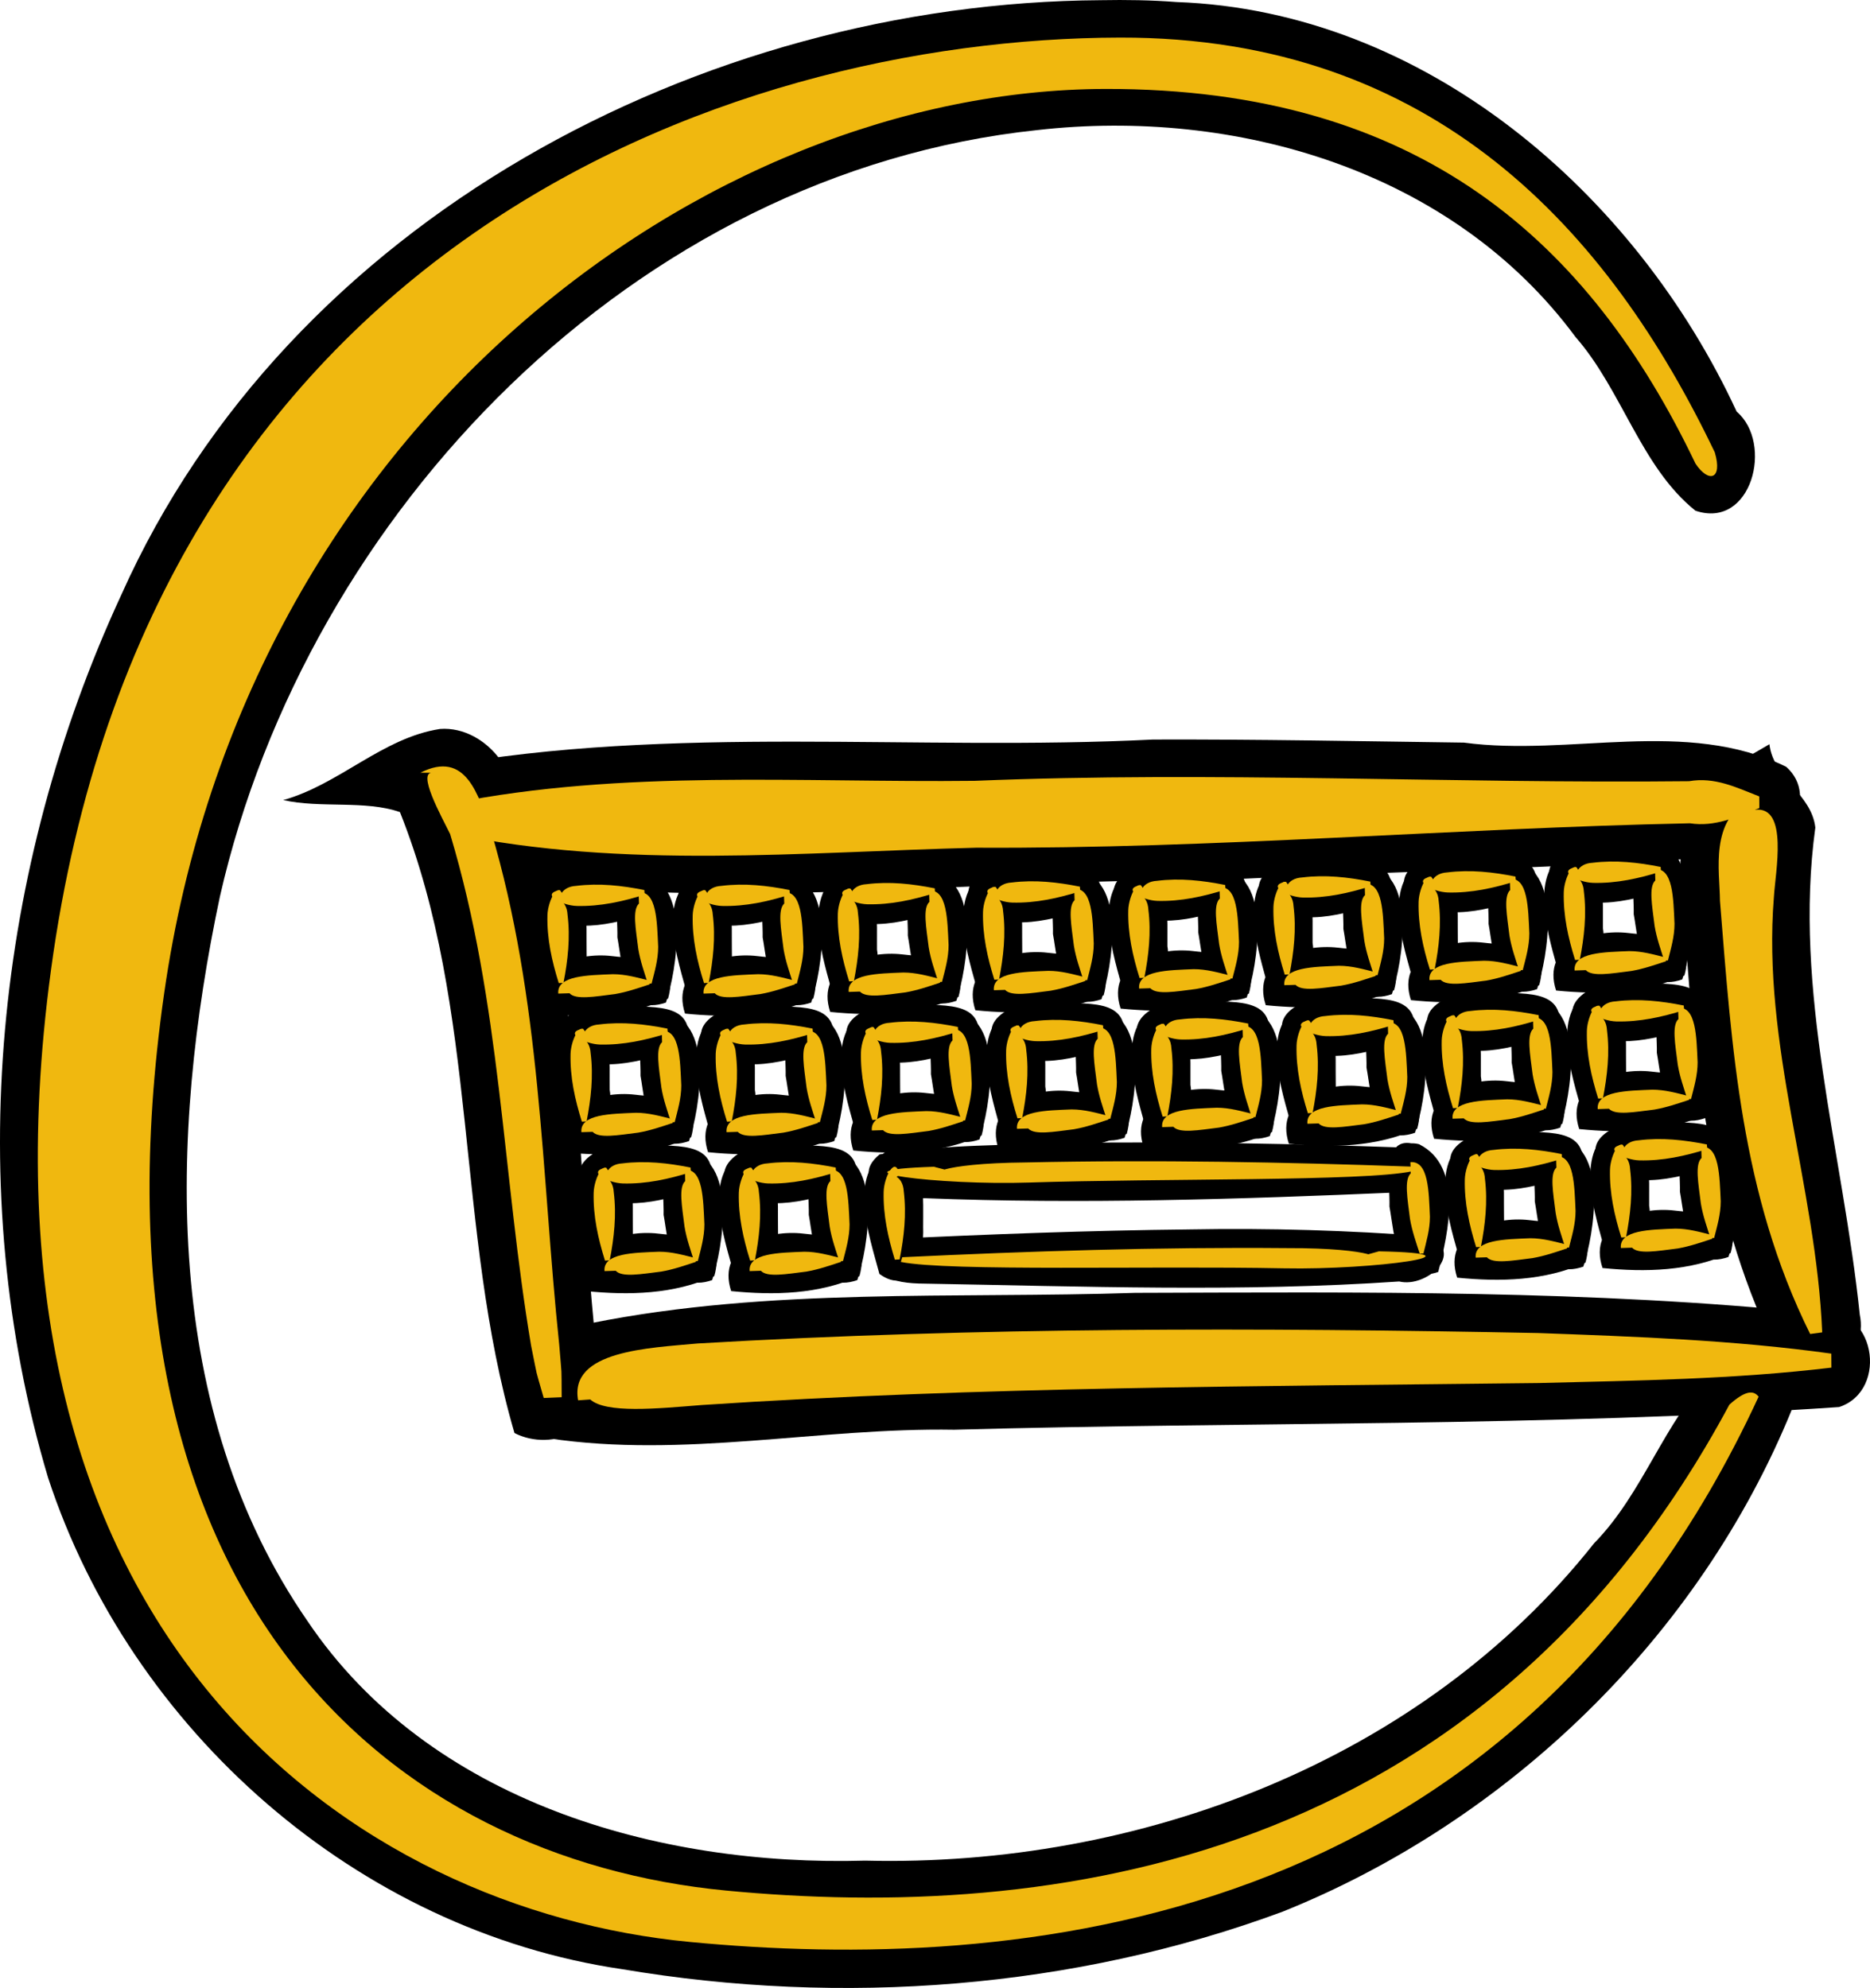 <?xml version="1.0" encoding="UTF-8" standalone="no"?>
<!-- Created with Inkscape (http://www.inkscape.org/) -->

<svg
   xmlns:dc="http://purl.org/dc/elements/1.1/"
   xmlns:cc="http://creativecommons.org/ns#"
   xmlns:rdf="http://www.w3.org/1999/02/22-rdf-syntax-ns#"
   xmlns:svg="http://www.w3.org/2000/svg"
   xmlns="http://www.w3.org/2000/svg"
   xmlns:sodipodi="http://sodipodi.sourceforge.net/DTD/sodipodi-0.dtd"
   xmlns:inkscape="http://www.inkscape.org/namespaces/inkscape"
   id="svg5564"
   sodipodi:docname="logo.svg"
   viewBox="0 0 199.027 211.603"
   sodipodi:version="0.32"
   version="1.0"
   inkscape:output_extension="org.inkscape.output.svg.inkscape"
   inkscape:version="0.92.5 (2060ec1f9f, 2020-04-08)"
   width="199.027"
   height="211.603"
   inkscape:export-filename="/home/marcus/proto/go/src/github.com/CmdrVasquess/gamcro/doc/logo.png"
   inkscape:export-xdpi="58.071053"
   inkscape:export-ydpi="58.071053">
  <defs
     id="defs116" />
  <sodipodi:namedview
     id="base"
     bordercolor="#666666"
     inkscape:pageshadow="2"
     inkscape:window-y="0"
     pagecolor="#ffffff"
     inkscape:window-height="1163"
     inkscape:zoom="1.979899"
     inkscape:window-x="1920"
     borderopacity="1.0"
     inkscape:current-layer="layer2"
     inkscape:cx="87.832185"
     inkscape:cy="76.906022"
     inkscape:window-width="1920"
     inkscape:pageopacity="0.0"
     inkscape:document-units="px"
     showgrid="false"
     inkscape:snap-global="false"
     fit-margin-top="0"
     fit-margin-left="0"
     fit-margin-right="0"
     fit-margin-bottom="0"
     inkscape:window-maximized="1"
     showguides="false" />
  <g
     inkscape:groupmode="layer"
     id="layer2"
     inkscape:label="Outeline"
     transform="translate(15.664,-24.935)">
    <g
       id="g1174">
      <path
         inkscape:connector-curvature="0"
         id="path3605-7"
         d="m 31.164,102.527 c -6.134,0.945 -10.736,5.918 -16.688,7.57 3.956,0.896 8.756,-0.013 12.428,1.281 8.422,21.117 5.871,44.438 12.189,66.094 4.094,2.086 9.765,-0.495 9.123,-5.506 -2.839,-22.063 -1.199,-45.547 -10.66,-66.189 -1.456,-2.013 -3.853,-3.446 -6.393,-3.25 z"
         style="fill:#000000;fill-opacity:1" />
      <path
         inkscape:connector-curvature="0"
         id="path3607-5"
         d="m 107.082,103.652 c -25.276,1.274 -51.2,-1.634 -76.191,2.885 -4.817,2.651 -3.337,12.033 2.754,11.438 26.417,4.335 53.194,0.438 79.733,0.663 18.8,-0.991 37.728,-1.202 56.445,-2.722 4.484,-0.211 8.285,-6.08 4.625,-9.361 -10.729,-5.236 -22.938,-1.052 -34.302,-2.575 -11.021,-0.146 -22.041,-0.364 -33.063,-0.328 z"
         style="fill:#000000;fill-opacity:1" />
      <path
         inkscape:connector-curvature="0"
         id="path5528-5"
         d="m 48.5,147.307 c -5.154,2.119 -2.546,9.382 -1.44,13.415 3.41,2.37 4.746,-1.864 4.632,-5.032 -0.075,-2.575 0.522,-8.112 -3.191,-8.383 z"
         style="fill:#000000;fill-opacity:1;stroke-width:1.229" />
      <path
         inkscape:connector-curvature="0"
         id="path5530-6"
         d="m 57.301,147.52 c -3.123,-0.553 -2.276,4.273 -2.336,6.727 0.579,3.165 0.684,8.504 5.166,6.943 1.107,-3.288 2.84,-13.173 -2.83,-13.67 z"
         style="fill:#000000;fill-opacity:1;stroke-width:1.229" />
      <path
         inkscape:connector-curvature="0"
         id="path5532-2"
         d="m 52.289,146.709 c -3.082,-0.69 -9.085,2.307 -4.852,5.377 3.932,2.04 8.564,0.215 12.508,-0.861 1.102,-5.26 -4.191,-4.08 -7.656,-4.516 z"
         style="fill:#000000;fill-opacity:1;stroke-width:1.229" />
      <path
         inkscape:connector-curvature="0"
         id="path5534-9"
         d="m 54.369,156.24 c -3.714,-0.435 -9.258,1.233 -7.666,6.121 4.567,0.46 9.322,0.359 13.656,-1.596 1.256,-4.478 -2.858,-4.14 -5.99,-4.525 z"
         style="fill:#000000;fill-opacity:1;stroke-width:1.229" />
      <path
         inkscape:connector-curvature="0"
         id="path5538-2"
         d="m 63.957,147.307 c -5.164,2.106 -2.553,9.379 -1.451,13.411 3.402,2.378 4.755,-1.858 4.634,-5.026 -0.068,-2.556 0.513,-8.125 -3.184,-8.385 z"
         style="fill:#000000;fill-opacity:1;stroke-width:1.229" />
      <path
         inkscape:connector-curvature="0"
         id="path5540-7"
         d="m 72.75,147.52 c -3.124,-0.557 -2.276,4.272 -2.334,6.723 0.575,3.165 0.685,8.506 5.164,6.947 1.11,-3.288 2.84,-13.174 -2.83,-13.67 z"
         style="fill:#000000;fill-opacity:1;stroke-width:1.229" />
      <path
         inkscape:connector-curvature="0"
         id="path5542-0"
         d="m 67.738,146.709 c -3.136,-0.762 -9.137,2.44 -4.771,5.428 3.932,1.947 8.5,0.167 12.422,-0.912 1.12,-5.264 -4.185,-4.078 -7.65,-4.516 z"
         style="fill:#000000;fill-opacity:1;stroke-width:1.229" />
      <path
         inkscape:connector-curvature="0"
         id="path5544-9"
         d="m 69.82,156.24 c -3.714,-0.435 -9.26,1.233 -7.666,6.121 4.565,0.46 9.321,0.359 13.654,-1.596 1.256,-4.477 -2.857,-4.139 -5.988,-4.525 z"
         style="fill:#000000;fill-opacity:1;stroke-width:1.229" />
      <path
         inkscape:connector-curvature="0"
         id="path5548-3"
         d="m 79.398,147.141 c -5.151,2.117 -2.525,9.361 -1.463,13.399 3.367,2.399 4.791,-1.834 4.654,-5.01 -0.027,-2.556 0.464,-8.14 -3.191,-8.389 z"
         style="fill:#000000;fill-opacity:1" />
      <path
         inkscape:connector-curvature="0"
         id="path5552-6"
         d="m 98.686,146.58 c -6.953,0.249 -13.948,0.168 -20.738,1.232 -3.569,2.954 2.048,5.141 4.72,4.658 16.758,0.661 33.594,0.11 50.348,-0.607 4.816,1.164 5.099,-5.191 0.516,-4.787 -11.609,-0.411 -23.229,-0.626 -34.846,-0.496 z"
         style="fill:#000000;fill-opacity:1" />
      <path
         inkscape:connector-curvature="0"
         id="path5580-0"
         d="m 134.555,146.633 c -3.128,-0.56 -2.265,4.274 -2.336,6.727 0.572,3.177 0.702,8.503 5.191,6.961 1.067,-4.156 2.716,-11.229 -2.049,-13.598 -0.263,-0.067 -0.535,-0.099 -0.807,-0.09 z"
         style="fill:#000000;fill-opacity:1" />
      <path
         inkscape:connector-curvature="0"
         id="path5588-2"
         d="m 141.221,145.873 c -5.155,2.116 -2.545,9.378 -1.445,13.411 3.401,2.379 4.758,-1.859 4.634,-5.028 -0.072,-2.573 0.522,-8.113 -3.189,-8.383 z"
         style="fill:#000000;fill-opacity:1;stroke-width:1.229" />
      <path
         inkscape:connector-curvature="0"
         id="path5590-6"
         d="m 150.02,146.086 c -3.124,-0.554 -2.275,4.274 -2.334,6.727 0.579,3.164 0.684,8.503 5.164,6.943 1.11,-3.285 2.84,-13.177 -2.83,-13.67 z"
         style="fill:#000000;fill-opacity:1;stroke-width:1.229" />
      <path
         inkscape:connector-curvature="0"
         id="path5592-1"
         d="m 145.008,145.275 c -2.89,-0.49 -8.814,1.837 -5.168,5.176 3.931,2.374 8.796,0.428 12.826,-0.66 1.102,-5.261 -4.193,-4.08 -7.658,-4.516 z"
         style="fill:#000000;fill-opacity:1;stroke-width:1.229" />
      <path
         inkscape:connector-curvature="0"
         id="path5594-8"
         d="m 147.09,154.807 c -3.716,-0.436 -9.259,1.234 -7.666,6.123 4.565,0.457 9.319,0.354 13.654,-1.596 1.257,-4.483 -2.854,-4.141 -5.988,-4.527 z"
         style="fill:#000000;fill-opacity:1;stroke-width:1.229" />
      <path
         inkscape:connector-curvature="0"
         id="path5598-9"
         d="m 156.729,144.846 c -4.929,1.776 -2.83,8.661 -1.787,12.459 2.247,4.191 5.519,-0.536 4.916,-4.033 -0.052,-2.533 0.509,-8.11 -3.129,-8.426 z"
         style="fill:#000000;fill-opacity:1;stroke-width:1.229" />
      <path
         inkscape:connector-curvature="0"
         id="path5600-2"
         d="m 165.449,145.061 c -3.091,-0.498 -2.258,4.279 -2.314,6.725 0.58,3.167 0.684,8.521 5.168,6.938 1.115,-3.302 2.831,-13.201 -2.854,-13.662 z"
         style="fill:#000000;fill-opacity:1;stroke-width:1.229" />
      <path
         inkscape:connector-curvature="0"
         id="path5602-0"
         d="m 160.459,144.252 c -2.89,-0.492 -8.82,1.84 -5.166,5.176 3.929,2.373 8.797,0.433 12.822,-0.668 1.099,-5.252 -4.196,-4.072 -7.656,-4.508 z"
         style="fill:#000000;fill-opacity:1;stroke-width:1.229" />
      <path
         inkscape:connector-curvature="0"
         id="path5604-2"
         d="m 162.539,153.783 c -3.706,-0.437 -9.283,1.235 -7.643,6.123 4.558,0.456 9.306,0.353 13.633,-1.6 1.256,-4.479 -2.856,-4.14 -5.99,-4.523 z"
         style="fill:#000000;fill-opacity:1;stroke-width:1.229" />
      <path
         inkscape:connector-curvature="0"
         id="path5662-3"
         d="m 110.959,155.797 c -10.707,0.11 -21.407,0.512 -32.102,1.027 -2.627,3.979 0.445,4.73 3.873,4.742 16.824,0.291 33.731,0.918 50.525,-0.229 2.97,0.719 7.102,-3.128 3.092,-4.793 -8.382,-0.653 -16.883,-0.902 -25.389,-0.748 z"
         style="fill:#000000;fill-opacity:1" />
      <path
         inkscape:connector-curvature="0"
         id="path3609-7"
         d="m 170.602,105.348 c -7.347,2.772 -8.364,11.586 -6.943,18.324 1.056,16.145 3.038,32.808 10.855,47.268 4.036,1.576 8.691,-1.616 7.76,-6.076 -1.792,-17.298 -7.12,-34.417 -4.73,-51.842 -0.399,-3.591 -4.47,-5.243 -4.885,-8.871 -0.686,0.399 -1.371,0.798 -2.057,1.197 z"
         style="fill:#000000;fill-opacity:1" />
      <path
         inkscape:connector-curvature="0"
         id="path3611-5"
         d="m 105.188,162.549 c -19.289,0.632 -38.959,-0.587 -57.955,3.227 -4.721,1.797 -7.058,7.792 -4.531,12.252 14.407,2.171 28.786,-1.155 43.197,-0.91 31.361,-0.869 62.972,-0.291 94.174,-2.414 5.425,-1.787 3.772,-11.119 -2.244,-9.982 -24.113,-2.496 -48.421,-2.243 -72.641,-2.172 z"
         style="fill:#000000;fill-opacity:1" />
      <path
         inkscape:connector-curvature="0"
         id="path3613-2"
         d="m 43.58,117.768 c -5.155,2.119 -2.546,9.382 -1.44,13.415 3.408,2.37 4.749,-1.864 4.63,-5.032 -0.07,-2.574 0.521,-8.112 -3.189,-8.383 z"
         style="fill:#000000;fill-opacity:1;stroke-width:1.229" />
      <path
         inkscape:connector-curvature="0"
         id="path3615-2"
         d="m 52.381,117.98 c -3.124,-0.554 -2.275,4.273 -2.336,6.727 0.58,3.165 0.685,8.503 5.166,6.943 1.107,-3.288 2.84,-13.173 -2.83,-13.67 z"
         style="fill:#000000;fill-opacity:1;stroke-width:1.229" />
      <path
         inkscape:connector-curvature="0"
         id="path3626-8"
         d="m 47.369,117.17 c -3.082,-0.69 -9.085,2.307 -4.852,5.377 3.932,2.04 8.564,0.214 12.508,-0.861 1.103,-5.262 -4.189,-4.079 -7.656,-4.516 z"
         style="fill:#000000;fill-opacity:1;stroke-width:1.229" />
      <path
         inkscape:connector-curvature="0"
         id="path3636-9"
         d="m 49.449,126.701 c -3.713,-0.435 -9.259,1.233 -7.666,6.121 4.567,0.46 9.322,0.359 13.656,-1.596 1.256,-4.479 -2.858,-4.137 -5.99,-4.525 z"
         style="fill:#000000;fill-opacity:1;stroke-width:1.229" />
      <path
         inkscape:connector-curvature="0"
         id="path5168-3"
         d="m 59.047,117.768 c -5.164,2.106 -2.553,9.379 -1.451,13.411 3.402,2.378 4.755,-1.858 4.634,-5.026 -0.068,-2.556 0.513,-8.125 -3.184,-8.385 z"
         style="fill:#000000;fill-opacity:1;stroke-width:1.229" />
      <path
         inkscape:connector-curvature="0"
         id="path5170-6"
         d="m 67.84,117.98 c -3.125,-0.557 -2.275,4.272 -2.334,6.723 0.578,3.165 0.684,8.507 5.164,6.947 1.11,-3.288 2.84,-13.174 -2.83,-13.67 z"
         style="fill:#000000;fill-opacity:1;stroke-width:1.229" />
      <path
         inkscape:connector-curvature="0"
         id="path5172-1"
         d="m 62.828,117.17 c -3.136,-0.763 -9.135,2.441 -4.771,5.428 3.935,1.948 8.505,0.164 12.43,-0.912 1.103,-5.263 -4.19,-4.079 -7.658,-4.516 z"
         style="fill:#000000;fill-opacity:1;stroke-width:1.229" />
      <path
         inkscape:connector-curvature="0"
         id="path5174-2"
         d="m 64.91,126.701 c -3.714,-0.435 -9.26,1.233 -7.666,6.121 4.565,0.46 9.321,0.359 13.654,-1.596 1.256,-4.479 -2.856,-4.137 -5.988,-4.525 z"
         style="fill:#000000;fill-opacity:1;stroke-width:1.229" />
      <path
         inkscape:connector-curvature="0"
         id="path5178-3"
         d="m 74.549,117.586 c -4.931,1.776 -2.829,8.661 -1.787,12.459 2.246,4.192 5.523,-0.538 4.914,-4.035 -0.052,-2.534 0.511,-8.108 -3.127,-8.424 z"
         style="fill:#000000;fill-opacity:1;stroke-width:1.229" />
      <path
         inkscape:connector-curvature="0"
         id="path5180-1"
         d="m 83.289,117.801 c -3.118,-0.552 -2.275,4.272 -2.334,6.725 0.581,3.168 0.683,8.522 5.168,6.938 1.111,-3.296 2.83,-13.169 -2.834,-13.662 z"
         style="fill:#000000;fill-opacity:1;stroke-width:1.229" />
      <path
         inkscape:connector-curvature="0"
         id="path5182-9"
         d="m 78.277,116.99 c -2.891,-0.491 -8.817,1.846 -5.164,5.178 3.929,2.373 8.795,0.429 12.822,-0.664 1.101,-5.255 -4.195,-4.079 -7.658,-4.514 z"
         style="fill:#000000;fill-opacity:1;stroke-width:1.229" />
      <path
         inkscape:connector-curvature="0"
         id="path5184-4"
         d="m 80.359,126.523 c -3.716,-0.437 -9.26,1.234 -7.666,6.123 4.566,0.453 9.322,0.358 13.656,-1.6 1.256,-4.48 -2.856,-4.139 -5.99,-4.523 z"
         style="fill:#000000;fill-opacity:1;stroke-width:1.229" />
      <path
         inkscape:connector-curvature="0"
         id="path5188-8"
         d="m 89.947,117.41 c -5.164,2.104 -2.554,9.377 -1.451,13.409 3.41,2.378 4.75,-1.854 4.634,-5.024 -0.073,-2.573 0.521,-8.106 -3.184,-8.385 z"
         style="fill:#000000;fill-opacity:1;stroke-width:1.229" />
      <path
         inkscape:connector-curvature="0"
         id="path5190-4"
         d="m 98.74,117.623 c -3.125,-0.554 -2.274,4.274 -2.336,6.727 0.579,3.165 0.687,8.502 5.166,6.943 1.109,-3.287 2.84,-13.174 -2.83,-13.67 z"
         style="fill:#000000;fill-opacity:1;stroke-width:1.229" />
      <path
         inkscape:connector-curvature="0"
         id="path5192-5"
         d="m 93.729,116.812 c -2.886,-0.486 -8.818,1.831 -5.17,5.174 3.929,2.377 8.797,0.431 12.826,-0.66 1.101,-5.258 -4.192,-4.079 -7.656,-4.514 z"
         style="fill:#000000;fill-opacity:1;stroke-width:1.229" />
      <path
         inkscape:connector-curvature="0"
         id="path5194-0"
         d="m 95.811,126.344 c -3.716,-0.436 -9.26,1.234 -7.666,6.123 4.565,0.456 9.318,0.353 13.654,-1.594 1.257,-4.485 -2.851,-4.143 -5.988,-4.529 z"
         style="fill:#000000;fill-opacity:1;stroke-width:1.229" />
      <path
         inkscape:connector-curvature="0"
         id="path5198-6"
         d="m 105.459,117.229 c -4.931,1.775 -2.828,8.656 -1.791,12.455 2.228,4.201 5.532,-0.535 4.918,-4.031 -0.051,-2.532 0.51,-8.111 -3.127,-8.424 z"
         style="fill:#000000;fill-opacity:1;stroke-width:1.229" />
      <path
         inkscape:connector-curvature="0"
         id="path5200-1"
         d="m 114.199,117.443 c -3.117,-0.55 -2.277,4.274 -2.334,6.725 0.579,3.163 0.683,8.504 5.162,6.945 1.123,-3.303 2.83,-13.187 -2.828,-13.67 z"
         style="fill:#000000;fill-opacity:1;stroke-width:1.229" />
      <path
         inkscape:connector-curvature="0"
         id="path5202-0"
         d="m 109.188,116.633 c -3.081,-0.688 -9.083,2.307 -4.85,5.377 3.932,2.04 8.564,0.215 12.508,-0.861 1.103,-5.263 -4.19,-4.079 -7.658,-4.516 z"
         style="fill:#000000;fill-opacity:1;stroke-width:1.229" />
      <path
         inkscape:connector-curvature="0"
         id="path5204-6"
         d="m 111.27,126.164 c -3.715,-0.434 -9.261,1.235 -7.666,6.125 4.565,0.452 9.32,0.357 13.654,-1.6 1.256,-4.48 -2.856,-4.136 -5.988,-4.525 z"
         style="fill:#000000;fill-opacity:1;stroke-width:1.229" />
      <path
         inkscape:connector-curvature="0"
         id="path5208-2"
         d="m 120.914,116.869 c -4.936,1.767 -2.836,8.658 -1.795,12.455 2.231,4.199 5.525,-0.531 4.918,-4.027 -0.052,-2.534 0.51,-8.104 -3.123,-8.428 z"
         style="fill:#000000;fill-opacity:1;stroke-width:1.229" />
      <path
         inkscape:connector-curvature="0"
         id="path5210-0"
         d="m 129.65,117.084 c -3.126,-0.556 -2.273,4.273 -2.336,6.725 0.58,3.167 0.684,8.506 5.166,6.945 1.115,-3.299 2.832,-13.18 -2.83,-13.67 z"
         style="fill:#000000;fill-opacity:1;stroke-width:1.229" />
      <path
         inkscape:connector-curvature="0"
         id="path5212-6"
         d="m 124.639,116.273 c -2.89,-0.487 -8.82,1.838 -5.166,5.178 3.929,2.372 8.795,0.43 12.822,-0.664 1.102,-5.261 -4.189,-4.076 -7.656,-4.514 z"
         style="fill:#000000;fill-opacity:1;stroke-width:1.229" />
      <path
         inkscape:connector-curvature="0"
         id="path5214-1"
         d="m 126.717,125.805 c -3.716,-0.433 -9.256,1.237 -7.662,6.125 4.565,0.453 9.321,0.358 13.654,-1.6 1.257,-4.483 -2.858,-4.136 -5.992,-4.525 z"
         style="fill:#000000;fill-opacity:1;stroke-width:1.229" />
      <path
         inkscape:connector-curvature="0"
         id="path5218-5"
         d="m 136.301,116.334 c -5.155,2.117 -2.548,9.378 -1.445,13.411 3.401,2.379 4.758,-1.859 4.634,-5.028 -0.072,-2.574 0.522,-8.112 -3.189,-8.383 z"
         style="fill:#000000;fill-opacity:1;stroke-width:1.229" />
      <path
         inkscape:connector-curvature="0"
         id="path5220-4"
         d="m 145.1,116.547 c -3.124,-0.555 -2.275,4.271 -2.334,6.723 0.577,3.165 0.684,8.507 5.164,6.947 1.11,-3.285 2.84,-13.176 -2.83,-13.67 z"
         style="fill:#000000;fill-opacity:1;stroke-width:1.229" />
      <path
         inkscape:connector-curvature="0"
         id="path5222-7"
         d="m 140.088,115.736 c -2.89,-0.49 -8.814,1.837 -5.168,5.176 3.931,2.374 8.796,0.429 12.826,-0.66 1.103,-5.262 -4.191,-4.079 -7.658,-4.516 z"
         style="fill:#000000;fill-opacity:1;stroke-width:1.229" />
      <path
         inkscape:connector-curvature="0"
         id="path5224-6"
         d="m 142.17,125.268 c -3.716,-0.436 -9.259,1.234 -7.666,6.123 4.565,0.457 9.319,0.354 13.654,-1.596 1.257,-4.483 -2.854,-4.141 -5.988,-4.527 z"
         style="fill:#000000;fill-opacity:1;stroke-width:1.229" />
      <path
         inkscape:connector-curvature="0"
         id="path5228-6"
         d="m 151.809,115.307 c -4.929,1.776 -2.83,8.661 -1.787,12.459 2.247,4.191 5.519,-0.536 4.916,-4.033 -0.055,-2.534 0.511,-8.11 -3.129,-8.426 z"
         style="fill:#000000;fill-opacity:1;stroke-width:1.229" />
      <path
         inkscape:connector-curvature="0"
         id="path5230-9"
         d="m 160.529,115.521 c -3.09,-0.498 -2.259,4.278 -2.314,6.725 0.58,3.167 0.684,8.521 5.168,6.938 1.115,-3.301 2.83,-13.201 -2.854,-13.662 z"
         style="fill:#000000;fill-opacity:1;stroke-width:1.229" />
      <path
         inkscape:connector-curvature="0"
         id="path5232-3"
         d="m 155.539,114.713 c -2.89,-0.493 -8.821,1.842 -5.166,5.176 3.928,2.374 8.797,0.432 12.822,-0.668 1.099,-5.252 -4.196,-4.072 -7.656,-4.508 z"
         style="fill:#000000;fill-opacity:1;stroke-width:1.229" />
      <path
         inkscape:connector-curvature="0"
         id="path5234-7"
         d="m 157.619,124.244 c -3.716,-0.436 -9.259,1.234 -7.666,6.123 4.566,0.453 9.322,0.358 13.656,-1.6 1.256,-4.481 -2.857,-4.137 -5.99,-4.523 z"
         style="fill:#000000;fill-opacity:1;stroke-width:1.229" />
      <path
         inkscape:connector-curvature="0"
         id="path5282-5"
         d="m 46.104,132.516 c -4.936,1.767 -2.835,8.657 -1.795,12.455 2.236,4.199 5.527,-0.531 4.918,-4.029 -0.069,-2.579 0.537,-8.053 -3.123,-8.426 z"
         style="fill:#000000;fill-opacity:1;stroke-width:1.229" />
      <path
         inkscape:connector-curvature="0"
         id="path5284-2"
         d="m 54.818,132.73 c -3.093,-0.5 -2.258,4.279 -2.312,6.723 0.578,3.166 0.684,8.522 5.166,6.939 1.117,-3.301 2.83,-13.202 -2.854,-13.662 z"
         style="fill:#000000;fill-opacity:1;stroke-width:1.229" />
      <path
         inkscape:connector-curvature="0"
         id="path5286-5"
         d="m 49.828,131.922 c -2.889,-0.49 -8.812,1.834 -5.17,5.174 3.93,2.376 8.8,0.432 12.828,-0.664 1.1,-5.256 -4.195,-4.074 -7.658,-4.51 z"
         style="fill:#000000;fill-opacity:1;stroke-width:1.229" />
      <path
         inkscape:connector-curvature="0"
         id="path5288-4"
         d="m 51.91,141.453 c -3.717,-0.436 -9.26,1.233 -7.666,6.123 4.565,0.453 9.321,0.359 13.654,-1.6 1.256,-4.48 -2.856,-4.137 -5.988,-4.523 z"
         style="fill:#000000;fill-opacity:1;stroke-width:1.229" />
      <path
         inkscape:connector-curvature="0"
         id="path5292-4"
         d="m 61.549,132.516 c -4.93,1.776 -2.83,8.661 -1.787,12.459 2.247,4.193 5.523,-0.539 4.914,-4.037 -0.051,-2.531 0.51,-8.107 -3.127,-8.422 z"
         style="fill:#000000;fill-opacity:1;stroke-width:1.229" />
      <path
         inkscape:connector-curvature="0"
         id="path5294-4"
         d="m 70.266,132.73 c -3.085,-0.495 -2.256,4.28 -2.311,6.725 0.58,3.167 0.684,8.521 5.168,6.938 1.113,-3.297 2.833,-13.204 -2.857,-13.662 z"
         style="fill:#000000;fill-opacity:1;stroke-width:1.229" />
      <path
         inkscape:connector-curvature="0"
         id="path5296-3"
         d="m 65.277,131.922 c -2.89,-0.492 -8.819,1.843 -5.164,5.176 3.928,2.374 8.796,0.43 12.822,-0.666 1.1,-5.255 -4.196,-4.075 -7.658,-4.51 z"
         style="fill:#000000;fill-opacity:1;stroke-width:1.229" />
      <path
         inkscape:connector-curvature="0"
         id="path5298-0"
         d="m 67.359,141.453 c -3.716,-0.436 -9.26,1.233 -7.666,6.123 4.566,0.453 9.322,0.358 13.656,-1.6 1.256,-4.482 -2.857,-4.137 -5.99,-4.523 z"
         style="fill:#000000;fill-opacity:1;stroke-width:1.229" />
      <path
         inkscape:connector-curvature="0"
         id="path5302-8"
         d="m 76.957,132.34 c -5.165,2.106 -2.553,9.379 -1.451,13.411 3.401,2.378 4.756,-1.857 4.634,-5.026 -0.068,-2.556 0.513,-8.125 -3.184,-8.385 z"
         style="fill:#000000;fill-opacity:1;stroke-width:1.229" />
      <path
         inkscape:connector-curvature="0"
         id="path5304-6"
         d="m 85.75,132.553 c -3.124,-0.557 -2.276,4.272 -2.334,6.723 0.575,3.165 0.685,8.506 5.164,6.947 1.11,-3.288 2.84,-13.174 -2.83,-13.67 z"
         style="fill:#000000;fill-opacity:1;stroke-width:1.229" />
      <path
         inkscape:connector-curvature="0"
         id="path5306-8"
         d="m 80.738,131.742 c -2.892,-0.491 -8.816,1.839 -5.166,5.18 3.93,2.367 8.789,0.429 12.816,-0.664 1.12,-5.264 -4.185,-4.078 -7.65,-4.516 z"
         style="fill:#000000;fill-opacity:1;stroke-width:1.229" />
      <path
         inkscape:connector-curvature="0"
         id="path5308-8"
         d="m 82.82,141.273 c -3.716,-0.436 -9.26,1.234 -7.666,6.123 4.565,0.457 9.319,0.354 13.654,-1.596 1.257,-4.484 -2.853,-4.141 -5.988,-4.527 z"
         style="fill:#000000;fill-opacity:1;stroke-width:1.229" />
      <path
         inkscape:connector-curvature="0"
         id="path5312-3"
         d="m 92.459,132.158 c -4.931,1.775 -2.828,8.656 -1.791,12.455 2.228,4.201 5.532,-0.535 4.918,-4.031 -0.051,-2.533 0.51,-8.109 -3.127,-8.424 z"
         style="fill:#000000;fill-opacity:1;stroke-width:1.229" />
      <path
         inkscape:connector-curvature="0"
         id="path5314-1"
         d="m 101.199,132.373 c -3.117,-0.55 -2.277,4.274 -2.334,6.725 0.579,3.163 0.683,8.504 5.162,6.945 1.117,-3.294 2.838,-13.178 -2.828,-13.67 z"
         style="fill:#000000;fill-opacity:1;stroke-width:1.229" />
      <path
         inkscape:connector-curvature="0"
         id="path5316-4"
         d="m 96.188,131.562 c -2.891,-0.49 -8.817,1.844 -5.164,5.178 3.929,2.374 8.794,0.428 12.822,-0.662 1.103,-5.264 -4.19,-4.078 -7.658,-4.516 z"
         style="fill:#000000;fill-opacity:1;stroke-width:1.229" />
      <path
         inkscape:connector-curvature="0"
         id="path5318-9"
         d="m 98.266,141.094 c -3.715,-0.432 -9.256,1.237 -7.662,6.125 4.565,0.452 9.321,0.359 13.654,-1.6 1.257,-4.481 -2.859,-4.137 -5.992,-4.525 z"
         style="fill:#000000;fill-opacity:1;stroke-width:1.229" />
      <path
         inkscape:connector-curvature="0"
         id="path5322-0"
         d="m 107.914,131.979 c -4.937,1.767 -2.834,8.657 -1.795,12.455 2.231,4.199 5.525,-0.531 4.918,-4.027 -0.052,-2.533 0.51,-8.105 -3.123,-8.428 z"
         style="fill:#000000;fill-opacity:1;stroke-width:1.229" />
      <path
         inkscape:connector-curvature="0"
         id="path5324-6"
         d="m 116.65,132.193 c -3.126,-0.556 -2.273,4.273 -2.336,6.725 0.58,3.167 0.684,8.506 5.166,6.945 1.122,-3.311 2.822,-13.189 -2.83,-13.67 z"
         style="fill:#000000;fill-opacity:1;stroke-width:1.229" />
      <path
         inkscape:connector-curvature="0"
         id="path5326-8"
         d="m 111.639,131.383 c -3.08,-0.685 -9.086,2.302 -4.852,5.377 3.932,2.039 8.564,0.217 12.508,-0.863 1.102,-5.26 -4.19,-4.077 -7.656,-4.514 z"
         style="fill:#000000;fill-opacity:1;stroke-width:1.229" />
      <path
         inkscape:connector-curvature="0"
         id="path5328-9"
         d="m 113.721,140.914 c -3.716,-0.435 -9.262,1.235 -7.666,6.125 4.565,0.452 9.32,0.356 13.654,-1.6 1.256,-4.482 -2.854,-4.135 -5.988,-4.525 z"
         style="fill:#000000;fill-opacity:1;stroke-width:1.229" />
      <path
         inkscape:connector-curvature="0"
         id="path5332-6"
         d="m 123.311,131.623 c -5.155,2.116 -2.545,9.378 -1.445,13.411 3.401,2.379 4.758,-1.859 4.634,-5.028 -0.072,-2.574 0.522,-8.112 -3.189,-8.383 z"
         style="fill:#000000;fill-opacity:1;stroke-width:1.229" />
      <path
         inkscape:connector-curvature="0"
         id="path5334-6"
         d="m 132.109,131.836 c -3.124,-0.554 -2.275,4.274 -2.334,6.727 0.579,3.164 0.684,8.503 5.164,6.943 1.108,-3.281 2.843,-13.174 -2.83,-13.67 z"
         style="fill:#000000;fill-opacity:1;stroke-width:1.229" />
      <path
         inkscape:connector-curvature="0"
         id="path5336-4"
         d="m 127.098,131.025 c -2.89,-0.492 -8.818,1.842 -5.164,5.176 3.928,2.376 8.793,0.426 12.822,-0.66 1.102,-5.261 -4.193,-4.08 -7.658,-4.516 z"
         style="fill:#000000;fill-opacity:1;stroke-width:1.229" />
      <path
         inkscape:connector-curvature="0"
         id="path5338-9"
         d="m 129.18,140.557 c -3.716,-0.436 -9.259,1.234 -7.666,6.123 4.565,0.457 9.319,0.354 13.654,-1.596 1.257,-4.483 -2.854,-4.141 -5.988,-4.527 z"
         style="fill:#000000;fill-opacity:1;stroke-width:1.229" />
      <path
         inkscape:connector-curvature="0"
         id="path5342-0"
         d="m 138.818,131.082 c -4.929,1.776 -2.829,8.657 -1.789,12.455 2.231,4.199 5.525,-0.531 4.918,-4.027 -0.053,-2.535 0.511,-8.112 -3.129,-8.428 z"
         style="fill:#000000;fill-opacity:1;stroke-width:1.229" />
      <path
         inkscape:connector-curvature="0"
         id="path5344-4"
         d="m 147.561,131.297 c -3.124,-0.555 -2.273,4.272 -2.336,6.725 0.581,3.168 0.683,8.522 5.168,6.938 1.113,-3.299 2.828,-13.172 -2.832,-13.662 z"
         style="fill:#000000;fill-opacity:1;stroke-width:1.229" />
      <path
         inkscape:connector-curvature="0"
         id="path5346-8"
         d="m 142.549,130.486 c -2.892,-0.491 -8.818,1.842 -5.166,5.178 3.929,2.372 8.795,0.43 12.822,-0.664 1.102,-5.261 -4.189,-4.076 -7.656,-4.514 z"
         style="fill:#000000;fill-opacity:1;stroke-width:1.229" />
      <path
         inkscape:connector-curvature="0"
         id="path5348-7"
         d="m 144.625,140.018 c -3.716,-0.433 -9.254,1.238 -7.66,6.125 4.565,0.453 9.32,0.358 13.654,-1.6 1.257,-4.483 -2.86,-4.137 -5.994,-4.525 z"
         style="fill:#000000;fill-opacity:1;stroke-width:1.229" />
      <path
         inkscape:connector-curvature="0"
         id="path5352-7"
         d="m 154.217,130.061 c -5.164,2.107 -2.554,9.379 -1.451,13.411 3.402,2.378 4.755,-1.858 4.634,-5.026 -0.068,-2.556 0.513,-8.125 -3.184,-8.385 z"
         style="fill:#000000;fill-opacity:1;stroke-width:1.229" />
      <path
         inkscape:connector-curvature="0"
         id="path5354-2"
         d="m 163.01,130.273 c -3.125,-0.556 -2.274,4.271 -2.334,6.723 0.578,3.165 0.684,8.507 5.164,6.947 1.124,-3.31 2.822,-13.189 -2.83,-13.67 z"
         style="fill:#000000;fill-opacity:1;stroke-width:1.229" />
      <path
         inkscape:connector-curvature="0"
         id="path5356-7"
         d="m 157.998,129.463 c -3.088,-0.695 -9.087,2.32 -4.842,5.381 3.931,2.034 8.558,0.209 12.5,-0.865 1.103,-5.263 -4.19,-4.079 -7.658,-4.516 z"
         style="fill:#000000;fill-opacity:1;stroke-width:1.229" />
      <path
         inkscape:connector-curvature="0"
         id="path5358-2"
         d="m 160.08,138.994 c -3.714,-0.435 -9.26,1.233 -7.666,6.121 4.566,0.46 9.321,0.359 13.654,-1.596 1.256,-4.48 -2.856,-4.136 -5.988,-4.525 z"
         style="fill:#000000;fill-opacity:1;stroke-width:1.229" />
      <path
         inkscape:connector-curvature="0"
         id="path4630-2"
         d="M 101.5,24.955 C 58.936,25.217 15.039,48.408 -2.751,88.245 -16.189,117.269 -19.74,151.437 -10.549,182.218 c 8.814,26.896 32.932,48.203 61.128,52.324 23.354,3.943 48.003,2.117 70.259,-6.122 24.108,-9.679 44.352,-29.327 54.166,-53.348 1.56,-5.015 -5.335,-8.087 -8.441,-4.008 -5.175,5.304 -7.325,12.796 -12.561,18.135 -18.441,23.28 -48.559,34.5 -77.568,33.784 C 54.345,223.619 29.994,216.674 17.076,197.502 1.529,174.991 2.33,145.905 7.743,120.354 17.066,79.413 51.885,43.301 94.734,38.781 c 21.036,-2.389 44.142,4.234 57.29,22.028 4.948,5.646 6.964,13.85 12.761,18.486 5.99,2.032 8.338,-7.191 4.387,-10.547 C 158.421,45.515 136.002,26.098 109.557,25.151 106.877,24.945 104.187,24.905 101.5,24.955 Z"
         style="fill:#000000;fill-opacity:1;stroke:none;stroke-width:1px;stroke-linecap:butt;stroke-linejoin:round;stroke-opacity:1" />
    </g>
  </g>
  <g
     id="layer1"
     inkscape:label="Basic"
     inkscape:groupmode="layer"
     transform="translate(-317.101,-405.523)"
     style="display:inline">
    <g
       id="g236"
       transform="translate(-11.64,28.935)">
      <g
         style="fill:#f0b80f;fill-opacity:1"
         id="g5680">
        <path
           inkscape:connector-curvature="0"
           d="m 373.48,458.84 c 4.89,-2.48 6.17,2.44 7.48,6.05 5.41,18.14 5.38,36.54 7.3,54.83 0.31,3.83 0.23,1.97 0.26,5.59 l -1.91,0.08 c -1.02,-3.58 -0.56,-1.73 -1.34,-5.55 -3.06,-18.15 -3.2,-36.47 -8.62,-54.47 -0.89,-1.82 -3.67,-6.8 -1.77,-6.53 z"
           style="fill:#f0b80f;fill-opacity:1"
           id="path3605" />
        <path
           inkscape:connector-curvature="0"
           d="m 376.8,465.31 c 18.34,3.83 37.29,1.97 55.84,1.51 25.34,0.13 50.63,-2.07 75.96,-2.6 2.69,0.41 4.95,-0.67 7.39,-1.62 l -0.01,-1.24 c -2.47,-0.97 -4.73,-2.09 -7.47,-1.62 -25.34,0.27 -50.69,-1.08 -76.03,-0.04 -18.52,0.21 -37.41,-1.25 -55.71,2.41 z"
           style="fill:#f0b80f;fill-opacity:1"
           id="path3607" />
        <g
           style="fill:#f0b80f;fill-opacity:1"
           transform="matrix(1.229,0,0,1.229,635.82,85.473)"
           id="g5526">
          <path
             inkscape:connector-curvature="0"
             d="m -197.5,339 c -0.43,-0.39 0.72,-0.25 0.79,1.12 0.25,2 0.03,3.95 -0.35,5.91 l -0.41,0.02 c -0.6,-1.92 -1.03,-3.85 -0.98,-5.88 0.04,-1.32 1.05,-3.2 1.37,-1.46 z"
             style="fill:#f0b80f;fill-opacity:1"
             id="path5528" />
          <path
             inkscape:connector-curvature="0"
             d="m -190.55,338.19 c 1.57,-0.14 1.59,2.55 1.69,4.72 0,1.12 -0.31,2.15 -0.57,3.18 l -0.32,0.01 c -0.31,-0.98 -0.66,-1.95 -0.83,-2.99 -0.22,-1.77 -0.53,-3.41 0.06,-3.95 z"
             style="fill:#f0b80f;fill-opacity:1"
             id="path5530" />
          <path
             inkscape:connector-curvature="0"
             d="m -197.09,338.42 c -0.39,0.43 -0.25,-0.72 1.13,-0.79 2,-0.25 3.95,-0.03 5.9,0.36 l 0.03,0.4 c -1.92,0.6 -3.85,1.03 -5.88,0.98 -1.32,-0.04 -3.2,-1.05 -1.46,-1.37 z"
             style="fill:#f0b80f;fill-opacity:1"
             id="path5532" />
          <path
             inkscape:connector-curvature="0"
             d="m -197.51,346.96 c -0.14,-1.57 2.55,-1.59 4.73,-1.68 1.11,0 2.14,0.3 3.18,0.56 v 0.32 c -0.97,0.32 -1.95,0.66 -2.99,0.84 -1.77,0.22 -3.4,0.52 -3.95,-0.07 z"
             style="fill:#f0b80f;fill-opacity:1"
             id="path5534" />
        </g>
        <g
           style="fill:#f0b80f;fill-opacity:1"
           transform="matrix(1.229,0,0,1.229,651.27,85.473)"
           id="g5536">
          <path
             inkscape:connector-curvature="0"
             d="m -197.5,339 c -0.43,-0.39 0.72,-0.25 0.79,1.12 0.25,2 0.03,3.95 -0.35,5.91 l -0.41,0.02 c -0.6,-1.92 -1.03,-3.85 -0.98,-5.88 0.04,-1.32 1.05,-3.2 1.37,-1.46 z"
             style="fill:#f0b80f;fill-opacity:1"
             id="path5538" />
          <path
             inkscape:connector-curvature="0"
             d="m -190.55,338.19 c 1.57,-0.14 1.59,2.55 1.69,4.72 0,1.12 -0.31,2.15 -0.57,3.18 l -0.32,0.01 c -0.31,-0.98 -0.66,-1.95 -0.83,-2.99 -0.22,-1.77 -0.53,-3.41 0.06,-3.95 z"
             style="fill:#f0b80f;fill-opacity:1"
             id="path5540" />
          <path
             inkscape:connector-curvature="0"
             d="m -197.09,338.42 c -0.39,0.43 -0.25,-0.72 1.13,-0.79 2,-0.25 3.95,-0.03 5.9,0.36 l 0.03,0.4 c -1.92,0.6 -3.85,1.03 -5.88,0.98 -1.32,-0.04 -3.2,-1.05 -1.46,-1.37 z"
             style="fill:#f0b80f;fill-opacity:1"
             id="path5542" />
          <path
             inkscape:connector-curvature="0"
             d="m -197.51,346.96 c -0.14,-1.57 2.55,-1.59 4.73,-1.68 1.11,0 2.14,0.3 3.18,0.56 v 0.32 c -0.97,0.32 -1.95,0.66 -2.99,0.84 -1.77,0.22 -3.4,0.52 -3.95,-0.07 z"
             style="fill:#f0b80f;fill-opacity:1"
             id="path5544" />
        </g>
        <path
           inkscape:connector-curvature="0"
           d="m 423.96,502 c -0.54,-0.48 0.88,-0.31 0.97,1.39 0.3,2.46 0.03,4.85 -0.44,7.25 l -0.51,0.03 c -0.72,-2.36 -1.25,-4.73 -1.19,-7.22 0.04,-1.63 1.29,-3.94 1.67,-1.8 z"
           style="fill:#f0b80f;fill-opacity:1"
           id="path5548" />
        <path
           inkscape:connector-curvature="0"
           style="fill:#f0b80f;fill-opacity:1"
           sodipodi:nodetypes="ccccscc"
           d="m 430.08,501.29 c -2.68,0.53 -1.73,-0.88 7.84,-0.97 13.87,-0.3 27.36,-0.04 40.95,0.44 l 0.16,0.5 c -5.07,1.09 -26.7,0.74 -40.77,1.2 -9.55,0.32 -22.22,-1.29 -10.12,-1.68 z"
           id="path5552" />
        <path
           inkscape:connector-curvature="0"
           d="m 478.85,500.29 c 1.94,-0.17 1.96,3.14 2.08,5.81 0,1.37 -0.38,2.63 -0.69,3.91 l -0.4,0.01 c -0.39,-1.21 -0.81,-2.4 -1.03,-3.68 -0.27,-2.17 -0.64,-4.19 0.08,-4.86 z"
           style="fill:#f0b80f;fill-opacity:1"
           id="path5580" />
        <g
           style="fill:#f0b80f;fill-opacity:1"
           transform="matrix(1.229,0,0,1.229,728.54,84.039)"
           id="g5586">
          <path
             inkscape:connector-curvature="0"
             d="m -197.5,339 c -0.43,-0.39 0.72,-0.25 0.79,1.12 0.25,2 0.03,3.95 -0.35,5.91 l -0.41,0.02 c -0.6,-1.92 -1.03,-3.85 -0.98,-5.88 0.04,-1.32 1.05,-3.2 1.37,-1.46 z"
             style="fill:#f0b80f;fill-opacity:1"
             id="path5588" />
          <path
             inkscape:connector-curvature="0"
             d="m -190.55,338.19 c 1.57,-0.14 1.59,2.55 1.69,4.72 0,1.12 -0.31,2.15 -0.57,3.18 l -0.32,0.01 c -0.31,-0.98 -0.66,-1.95 -0.83,-2.99 -0.22,-1.77 -0.53,-3.41 0.06,-3.95 z"
             style="fill:#f0b80f;fill-opacity:1"
             id="path5590" />
          <path
             inkscape:connector-curvature="0"
             d="m -197.09,338.42 c -0.39,0.43 -0.25,-0.72 1.13,-0.79 2,-0.25 3.95,-0.03 5.9,0.36 l 0.03,0.4 c -1.92,0.6 -3.85,1.03 -5.88,0.98 -1.32,-0.04 -3.2,-1.05 -1.46,-1.37 z"
             style="fill:#f0b80f;fill-opacity:1"
             id="path5592" />
          <path
             inkscape:connector-curvature="0"
             d="m -197.51,346.96 c -0.14,-1.57 2.55,-1.59 4.73,-1.68 1.11,0 2.14,0.3 3.18,0.56 v 0.32 c -0.97,0.32 -1.95,0.66 -2.99,0.84 -1.77,0.22 -3.4,0.52 -3.95,-0.07 z"
             style="fill:#f0b80f;fill-opacity:1"
             id="path5594" />
        </g>
        <g
           style="fill:#f0b80f;fill-opacity:1"
           transform="matrix(1.229,0,0,1.229,743.99,83.015)"
           id="g5596">
          <path
             inkscape:connector-curvature="0"
             d="m -197.5,339 c -0.43,-0.39 0.72,-0.25 0.79,1.12 0.25,2 0.03,3.95 -0.35,5.91 l -0.41,0.02 c -0.6,-1.92 -1.03,-3.85 -0.98,-5.88 0.04,-1.32 1.05,-3.2 1.37,-1.46 z"
             style="fill:#f0b80f;fill-opacity:1"
             id="path5598" />
          <path
             inkscape:connector-curvature="0"
             d="m -190.55,338.19 c 1.57,-0.14 1.59,2.55 1.69,4.72 0,1.12 -0.31,2.15 -0.57,3.18 l -0.32,0.01 c -0.31,-0.98 -0.66,-1.95 -0.83,-2.99 -0.22,-1.77 -0.53,-3.41 0.06,-3.95 z"
             style="fill:#f0b80f;fill-opacity:1"
             id="path5600" />
          <path
             inkscape:connector-curvature="0"
             d="m -197.09,338.42 c -0.39,0.43 -0.25,-0.72 1.13,-0.79 2,-0.25 3.95,-0.03 5.9,0.36 l 0.03,0.4 c -1.92,0.6 -3.85,1.03 -5.88,0.98 -1.32,-0.04 -3.2,-1.05 -1.46,-1.37 z"
             style="fill:#f0b80f;fill-opacity:1"
             id="path5602" />
          <path
             inkscape:connector-curvature="0"
             d="m -197.51,346.96 c -0.14,-1.57 2.55,-1.59 4.73,-1.68 1.11,0 2.14,0.3 3.18,0.56 v 0.32 c -0.97,0.32 -1.95,0.66 -2.99,0.84 -1.77,0.22 -3.4,0.52 -3.95,-0.07 z"
             style="fill:#f0b80f;fill-opacity:1"
             id="path5604" />
        </g>
        <path
           inkscape:connector-curvature="0"
           d="m 473.56,510.32 c 2.7,0.5 1.72,-0.91 -7.84,-0.88 -13.88,-0.12 -27.37,0.32 -40.95,0.97 l -0.15,0.5 c 5.08,1.03 26.71,0.4 40.78,0.68 9.56,0.19 22.2,-1.57 10.1,-1.81 z"
           style="fill:#f0b80f;fill-opacity:1"
           sodipodi:nodetypes="ccccscc"
           id="path5662" />
        <path
           inkscape:connector-curvature="0"
           d="m 515.56,462.78 c 3.55,-0.39 2.13,6.64 1.98,9.29 -1.28,15.73 4.5,30.78 5.14,46.34 l -1.28,0.17 c -7.38,-14.85 -8.34,-30.5 -9.6,-46.11 -0.03,-3.24 -1.11,-8.53 3.26,-10.87 z"
           style="fill:#f0b80f;fill-opacity:1"
           id="path3609" />
        <path
           inkscape:connector-curvature="0"
           d="m 390.27,525.64 c -0.97,-5.29 7.56,-5.57 12.72,-6.05 29.77,-1.75 59.66,-1.7 89.51,-1.11 10.39,0.38 20.8,0.75 31.15,2.19 l 0.01,1.49 c -10.32,1.24 -20.73,1.38 -31.11,1.64 -29.71,0.36 -59.45,0.37 -89.1,2.34 -4.84,0.39 -10.2,0.91 -11.89,-0.59 z"
           style="fill:#f0b80f;fill-opacity:1"
           id="path3611" />
        <g
           style="fill:#f0b80f;fill-opacity:1"
           transform="matrix(1.229,0,0,1.229,630.9,55.934)"
           id="g5160">
          <path
             inkscape:connector-curvature="0"
             d="m -197.5,339 c -0.43,-0.39 0.72,-0.25 0.79,1.12 0.25,2 0.03,3.95 -0.35,5.91 l -0.41,0.02 c -0.6,-1.92 -1.03,-3.85 -0.98,-5.88 0.04,-1.32 1.05,-3.2 1.37,-1.46 z"
             style="fill:#f0b80f;fill-opacity:1"
             id="path3613" />
          <path
             inkscape:connector-curvature="0"
             d="m -190.55,338.19 c 1.57,-0.14 1.59,2.55 1.69,4.72 0,1.12 -0.31,2.15 -0.57,3.18 l -0.32,0.01 c -0.31,-0.98 -0.66,-1.95 -0.83,-2.99 -0.22,-1.77 -0.53,-3.41 0.06,-3.95 z"
             style="fill:#f0b80f;fill-opacity:1"
             id="path3615" />
          <path
             inkscape:connector-curvature="0"
             d="m -197.09,338.42 c -0.39,0.43 -0.25,-0.72 1.13,-0.79 2,-0.25 3.95,-0.03 5.9,0.36 l 0.03,0.4 c -1.92,0.6 -3.85,1.03 -5.88,0.98 -1.32,-0.04 -3.2,-1.05 -1.46,-1.37 z"
             style="fill:#f0b80f;fill-opacity:1"
             id="path3626" />
          <path
             inkscape:connector-curvature="0"
             d="m -197.51,346.96 c -0.14,-1.57 2.55,-1.59 4.73,-1.68 1.11,0 2.14,0.3 3.18,0.56 v 0.32 c -0.97,0.32 -1.95,0.66 -2.99,0.84 -1.77,0.22 -3.4,0.52 -3.95,-0.07 z"
             style="fill:#f0b80f;fill-opacity:1"
             id="path3636" />
        </g>
        <g
           style="fill:#f0b80f;fill-opacity:1"
           transform="matrix(1.229,0,0,1.229,646.36,55.934)"
           id="g5166">
          <path
             inkscape:connector-curvature="0"
             d="m -197.5,339 c -0.43,-0.39 0.72,-0.25 0.79,1.12 0.25,2 0.03,3.95 -0.35,5.91 l -0.41,0.02 c -0.6,-1.92 -1.03,-3.85 -0.98,-5.88 0.04,-1.32 1.05,-3.2 1.37,-1.46 z"
             style="fill:#f0b80f;fill-opacity:1"
             id="path5168" />
          <path
             inkscape:connector-curvature="0"
             d="m -190.55,338.19 c 1.57,-0.14 1.59,2.55 1.69,4.72 0,1.12 -0.31,2.15 -0.57,3.18 l -0.32,0.01 c -0.31,-0.98 -0.66,-1.95 -0.83,-2.99 -0.22,-1.77 -0.53,-3.41 0.06,-3.95 z"
             style="fill:#f0b80f;fill-opacity:1"
             id="path5170" />
          <path
             inkscape:connector-curvature="0"
             d="m -197.09,338.42 c -0.39,0.43 -0.25,-0.72 1.13,-0.79 2,-0.25 3.95,-0.03 5.9,0.36 l 0.03,0.4 c -1.92,0.6 -3.85,1.03 -5.88,0.98 -1.32,-0.04 -3.2,-1.05 -1.46,-1.37 z"
             style="fill:#f0b80f;fill-opacity:1"
             id="path5172" />
          <path
             inkscape:connector-curvature="0"
             d="m -197.51,346.96 c -0.14,-1.57 2.55,-1.59 4.73,-1.68 1.11,0 2.14,0.3 3.18,0.56 v 0.32 c -0.97,0.32 -1.95,0.66 -2.99,0.84 -1.77,0.22 -3.4,0.52 -3.95,-0.07 z"
             style="fill:#f0b80f;fill-opacity:1"
             id="path5174" />
        </g>
        <g
           style="fill:#f0b80f;fill-opacity:1"
           transform="matrix(1.229,0,0,1.229,661.81,55.755)"
           id="g5176">
          <path
             inkscape:connector-curvature="0"
             d="m -197.5,339 c -0.43,-0.39 0.72,-0.25 0.79,1.12 0.25,2 0.03,3.95 -0.35,5.91 l -0.41,0.02 c -0.6,-1.92 -1.03,-3.85 -0.98,-5.88 0.04,-1.32 1.05,-3.2 1.37,-1.46 z"
             style="fill:#f0b80f;fill-opacity:1"
             id="path5178" />
          <path
             inkscape:connector-curvature="0"
             d="m -190.55,338.19 c 1.57,-0.14 1.59,2.55 1.69,4.72 0,1.12 -0.31,2.15 -0.57,3.18 l -0.32,0.01 c -0.31,-0.98 -0.66,-1.95 -0.83,-2.99 -0.22,-1.77 -0.53,-3.41 0.06,-3.95 z"
             style="fill:#f0b80f;fill-opacity:1"
             id="path5180" />
          <path
             inkscape:connector-curvature="0"
             d="m -197.09,338.42 c -0.39,0.43 -0.25,-0.72 1.13,-0.79 2,-0.25 3.95,-0.03 5.9,0.36 l 0.03,0.4 c -1.92,0.6 -3.85,1.03 -5.88,0.98 -1.32,-0.04 -3.2,-1.05 -1.46,-1.37 z"
             style="fill:#f0b80f;fill-opacity:1"
             id="path5182" />
          <path
             inkscape:connector-curvature="0"
             d="m -197.51,346.96 c -0.14,-1.57 2.55,-1.59 4.73,-1.68 1.11,0 2.14,0.3 3.18,0.56 v 0.32 c -0.97,0.32 -1.95,0.66 -2.99,0.84 -1.77,0.22 -3.4,0.52 -3.95,-0.07 z"
             style="fill:#f0b80f;fill-opacity:1"
             id="path5184" />
        </g>
        <g
           style="fill:#f0b80f;fill-opacity:1"
           transform="matrix(1.229,0,0,1.229,677.26,55.576)"
           id="g5186">
          <path
             inkscape:connector-curvature="0"
             d="m -197.5,339 c -0.43,-0.39 0.72,-0.25 0.79,1.12 0.25,2 0.03,3.95 -0.35,5.91 l -0.41,0.02 c -0.6,-1.92 -1.03,-3.85 -0.98,-5.88 0.04,-1.32 1.05,-3.2 1.37,-1.46 z"
             style="fill:#f0b80f;fill-opacity:1"
             id="path5188" />
          <path
             inkscape:connector-curvature="0"
             d="m -190.55,338.19 c 1.57,-0.14 1.59,2.55 1.69,4.72 0,1.12 -0.31,2.15 -0.57,3.18 l -0.32,0.01 c -0.31,-0.98 -0.66,-1.95 -0.83,-2.99 -0.22,-1.77 -0.53,-3.41 0.06,-3.95 z"
             style="fill:#f0b80f;fill-opacity:1"
             id="path5190" />
          <path
             inkscape:connector-curvature="0"
             d="m -197.09,338.42 c -0.39,0.43 -0.25,-0.72 1.13,-0.79 2,-0.25 3.95,-0.03 5.9,0.36 l 0.03,0.4 c -1.92,0.6 -3.85,1.03 -5.88,0.98 -1.32,-0.04 -3.2,-1.05 -1.46,-1.37 z"
             style="fill:#f0b80f;fill-opacity:1"
             id="path5192" />
          <path
             inkscape:connector-curvature="0"
             d="m -197.51,346.96 c -0.14,-1.57 2.55,-1.59 4.73,-1.68 1.11,0 2.14,0.3 3.18,0.56 v 0.32 c -0.97,0.32 -1.95,0.66 -2.99,0.84 -1.77,0.22 -3.4,0.52 -3.95,-0.07 z"
             style="fill:#f0b80f;fill-opacity:1"
             id="path5194" />
        </g>
        <g
           style="fill:#f0b80f;fill-opacity:1"
           transform="matrix(1.229,0,0,1.229,692.72,55.397)"
           id="g5196">
          <path
             inkscape:connector-curvature="0"
             d="m -197.5,339 c -0.43,-0.39 0.72,-0.25 0.79,1.12 0.25,2 0.03,3.95 -0.35,5.91 l -0.41,0.02 c -0.6,-1.92 -1.03,-3.85 -0.98,-5.88 0.04,-1.32 1.05,-3.2 1.37,-1.46 z"
             style="fill:#f0b80f;fill-opacity:1"
             id="path5198" />
          <path
             inkscape:connector-curvature="0"
             d="m -190.55,338.19 c 1.57,-0.14 1.59,2.55 1.69,4.72 0,1.12 -0.31,2.15 -0.57,3.18 l -0.32,0.01 c -0.31,-0.98 -0.66,-1.95 -0.83,-2.99 -0.22,-1.77 -0.53,-3.41 0.06,-3.95 z"
             style="fill:#f0b80f;fill-opacity:1"
             id="path5200" />
          <path
             inkscape:connector-curvature="0"
             d="m -197.09,338.42 c -0.39,0.43 -0.25,-0.72 1.13,-0.79 2,-0.25 3.95,-0.03 5.9,0.36 l 0.03,0.4 c -1.92,0.6 -3.85,1.03 -5.88,0.98 -1.32,-0.04 -3.2,-1.05 -1.46,-1.37 z"
             style="fill:#f0b80f;fill-opacity:1"
             id="path5202" />
          <path
             inkscape:connector-curvature="0"
             d="m -197.51,346.96 c -0.14,-1.57 2.55,-1.59 4.73,-1.68 1.11,0 2.14,0.3 3.18,0.56 v 0.32 c -0.97,0.32 -1.95,0.66 -2.99,0.84 -1.77,0.22 -3.4,0.52 -3.95,-0.07 z"
             style="fill:#f0b80f;fill-opacity:1"
             id="path5204" />
        </g>
        <g
           style="fill:#f0b80f;fill-opacity:1"
           transform="matrix(1.229,0,0,1.229,708.17,55.038)"
           id="g5206">
          <path
             inkscape:connector-curvature="0"
             d="m -197.5,339 c -0.43,-0.39 0.72,-0.25 0.79,1.12 0.25,2 0.03,3.95 -0.35,5.91 l -0.41,0.02 c -0.6,-1.92 -1.03,-3.85 -0.98,-5.88 0.04,-1.32 1.05,-3.2 1.37,-1.46 z"
             style="fill:#f0b80f;fill-opacity:1"
             id="path5208" />
          <path
             inkscape:connector-curvature="0"
             d="m -190.55,338.19 c 1.57,-0.14 1.59,2.55 1.69,4.72 0,1.12 -0.31,2.15 -0.57,3.18 l -0.32,0.01 c -0.31,-0.98 -0.66,-1.95 -0.83,-2.99 -0.22,-1.77 -0.53,-3.41 0.06,-3.95 z"
             style="fill:#f0b80f;fill-opacity:1"
             id="path5210" />
          <path
             inkscape:connector-curvature="0"
             d="m -197.09,338.42 c -0.39,0.43 -0.25,-0.72 1.13,-0.79 2,-0.25 3.95,-0.03 5.9,0.36 l 0.03,0.4 c -1.92,0.6 -3.85,1.03 -5.88,0.98 -1.32,-0.04 -3.2,-1.05 -1.46,-1.37 z"
             style="fill:#f0b80f;fill-opacity:1"
             id="path5212" />
          <path
             inkscape:connector-curvature="0"
             d="m -197.51,346.96 c -0.14,-1.57 2.55,-1.59 4.73,-1.68 1.11,0 2.14,0.3 3.18,0.56 v 0.32 c -0.97,0.32 -1.95,0.66 -2.99,0.84 -1.77,0.22 -3.4,0.52 -3.95,-0.07 z"
             style="fill:#f0b80f;fill-opacity:1"
             id="path5214" />
        </g>
        <g
           style="fill:#f0b80f;fill-opacity:1"
           transform="matrix(1.229,0,0,1.229,723.62,54.5)"
           id="g5216">
          <path
             inkscape:connector-curvature="0"
             d="m -197.5,339 c -0.43,-0.39 0.72,-0.25 0.79,1.12 0.25,2 0.03,3.95 -0.35,5.91 l -0.41,0.02 c -0.6,-1.92 -1.03,-3.85 -0.98,-5.88 0.04,-1.32 1.05,-3.2 1.37,-1.46 z"
             style="fill:#f0b80f;fill-opacity:1"
             id="path5218" />
          <path
             inkscape:connector-curvature="0"
             d="m -190.55,338.19 c 1.57,-0.14 1.59,2.55 1.69,4.72 0,1.12 -0.31,2.15 -0.57,3.18 l -0.32,0.01 c -0.31,-0.98 -0.66,-1.95 -0.83,-2.99 -0.22,-1.77 -0.53,-3.41 0.06,-3.95 z"
             style="fill:#f0b80f;fill-opacity:1"
             id="path5220" />
          <path
             inkscape:connector-curvature="0"
             d="m -197.09,338.42 c -0.39,0.43 -0.25,-0.72 1.13,-0.79 2,-0.25 3.95,-0.03 5.9,0.36 l 0.03,0.4 c -1.92,0.6 -3.85,1.03 -5.88,0.98 -1.32,-0.04 -3.2,-1.05 -1.46,-1.37 z"
             style="fill:#f0b80f;fill-opacity:1"
             id="path5222" />
          <path
             inkscape:connector-curvature="0"
             d="m -197.51,346.96 c -0.14,-1.57 2.55,-1.59 4.73,-1.68 1.11,0 2.14,0.3 3.18,0.56 v 0.32 c -0.97,0.32 -1.95,0.66 -2.99,0.84 -1.77,0.22 -3.4,0.52 -3.95,-0.07 z"
             style="fill:#f0b80f;fill-opacity:1"
             id="path5224" />
        </g>
        <g
           style="fill:#f0b80f;fill-opacity:1"
           transform="matrix(1.229,0,0,1.229,739.07,53.476)"
           id="g5226">
          <path
             inkscape:connector-curvature="0"
             d="m -197.5,339 c -0.43,-0.39 0.72,-0.25 0.79,1.12 0.25,2 0.03,3.95 -0.35,5.91 l -0.41,0.02 c -0.6,-1.92 -1.03,-3.85 -0.98,-5.88 0.04,-1.32 1.05,-3.2 1.37,-1.46 z"
             style="fill:#f0b80f;fill-opacity:1"
             id="path5228" />
          <path
             inkscape:connector-curvature="0"
             d="m -190.55,338.19 c 1.57,-0.14 1.59,2.55 1.69,4.72 0,1.12 -0.31,2.15 -0.57,3.18 l -0.32,0.01 c -0.31,-0.98 -0.66,-1.95 -0.83,-2.99 -0.22,-1.77 -0.53,-3.41 0.06,-3.95 z"
             style="fill:#f0b80f;fill-opacity:1"
             id="path5230" />
          <path
             inkscape:connector-curvature="0"
             d="m -197.09,338.42 c -0.39,0.43 -0.25,-0.72 1.13,-0.79 2,-0.25 3.95,-0.03 5.9,0.36 l 0.03,0.4 c -1.92,0.6 -3.85,1.03 -5.88,0.98 -1.32,-0.04 -3.2,-1.05 -1.46,-1.37 z"
             style="fill:#f0b80f;fill-opacity:1"
             id="path5232" />
          <path
             inkscape:connector-curvature="0"
             d="m -197.51,346.96 c -0.14,-1.57 2.55,-1.59 4.73,-1.68 1.11,0 2.14,0.3 3.18,0.56 v 0.32 c -0.97,0.32 -1.95,0.66 -2.99,0.84 -1.77,0.22 -3.4,0.52 -3.95,-0.07 z"
             style="fill:#f0b80f;fill-opacity:1"
             id="path5234" />
        </g>
        <g
           style="fill:#f0b80f;fill-opacity:1"
           transform="matrix(1.229,0,0,1.229,633.36,70.685)"
           id="g5280">
          <path
             inkscape:connector-curvature="0"
             d="m -197.5,339 c -0.43,-0.39 0.72,-0.25 0.79,1.12 0.25,2 0.03,3.95 -0.35,5.91 l -0.41,0.02 c -0.6,-1.92 -1.03,-3.85 -0.98,-5.88 0.04,-1.32 1.05,-3.2 1.37,-1.46 z"
             style="fill:#f0b80f;fill-opacity:1"
             id="path5282" />
          <path
             inkscape:connector-curvature="0"
             d="m -190.55,338.19 c 1.57,-0.14 1.59,2.55 1.69,4.72 0,1.12 -0.31,2.15 -0.57,3.18 l -0.32,0.01 c -0.31,-0.98 -0.66,-1.95 -0.83,-2.99 -0.22,-1.77 -0.53,-3.41 0.06,-3.95 z"
             style="fill:#f0b80f;fill-opacity:1"
             id="path5284" />
          <path
             inkscape:connector-curvature="0"
             d="m -197.09,338.42 c -0.39,0.43 -0.25,-0.72 1.13,-0.79 2,-0.25 3.95,-0.03 5.9,0.36 l 0.03,0.4 c -1.92,0.6 -3.85,1.03 -5.88,0.98 -1.32,-0.04 -3.2,-1.05 -1.46,-1.37 z"
             style="fill:#f0b80f;fill-opacity:1"
             id="path5286" />
          <path
             inkscape:connector-curvature="0"
             d="m -197.51,346.96 c -0.14,-1.57 2.55,-1.59 4.73,-1.68 1.11,0 2.14,0.3 3.18,0.56 v 0.32 c -0.97,0.32 -1.95,0.66 -2.99,0.84 -1.77,0.22 -3.4,0.52 -3.95,-0.07 z"
             style="fill:#f0b80f;fill-opacity:1"
             id="path5288" />
        </g>
        <g
           style="fill:#f0b80f;fill-opacity:1"
           transform="matrix(1.229,0,0,1.229,648.81,70.685)"
           id="g5290">
          <path
             inkscape:connector-curvature="0"
             d="m -197.5,339 c -0.43,-0.39 0.72,-0.25 0.79,1.12 0.25,2 0.03,3.95 -0.35,5.91 l -0.41,0.02 c -0.6,-1.92 -1.03,-3.85 -0.98,-5.88 0.04,-1.32 1.05,-3.2 1.37,-1.46 z"
             style="fill:#f0b80f;fill-opacity:1"
             id="path5292" />
          <path
             inkscape:connector-curvature="0"
             d="m -190.55,338.19 c 1.57,-0.14 1.59,2.55 1.69,4.72 0,1.12 -0.31,2.15 -0.57,3.18 l -0.32,0.01 c -0.31,-0.98 -0.66,-1.95 -0.83,-2.99 -0.22,-1.77 -0.53,-3.41 0.06,-3.95 z"
             style="fill:#f0b80f;fill-opacity:1"
             id="path5294" />
          <path
             inkscape:connector-curvature="0"
             d="m -197.09,338.42 c -0.39,0.43 -0.25,-0.72 1.13,-0.79 2,-0.25 3.95,-0.03 5.9,0.36 l 0.03,0.4 c -1.92,0.6 -3.85,1.03 -5.88,0.98 -1.32,-0.04 -3.2,-1.05 -1.46,-1.37 z"
             style="fill:#f0b80f;fill-opacity:1"
             id="path5296" />
          <path
             inkscape:connector-curvature="0"
             d="m -197.51,346.96 c -0.14,-1.57 2.55,-1.59 4.73,-1.68 1.11,0 2.14,0.3 3.18,0.56 v 0.32 c -0.97,0.32 -1.95,0.66 -2.99,0.84 -1.77,0.22 -3.4,0.52 -3.95,-0.07 z"
             style="fill:#f0b80f;fill-opacity:1"
             id="path5298" />
        </g>
        <g
           style="fill:#f0b80f;fill-opacity:1"
           transform="matrix(1.229,0,0,1.229,664.27,70.506)"
           id="g5300">
          <path
             inkscape:connector-curvature="0"
             d="m -197.5,339 c -0.43,-0.39 0.72,-0.25 0.79,1.12 0.25,2 0.03,3.95 -0.35,5.91 l -0.41,0.02 c -0.6,-1.92 -1.03,-3.85 -0.98,-5.88 0.04,-1.32 1.05,-3.2 1.37,-1.46 z"
             style="fill:#f0b80f;fill-opacity:1"
             id="path5302" />
          <path
             inkscape:connector-curvature="0"
             d="m -190.55,338.19 c 1.57,-0.14 1.59,2.55 1.69,4.72 0,1.12 -0.31,2.15 -0.57,3.18 l -0.32,0.01 c -0.31,-0.98 -0.66,-1.95 -0.83,-2.99 -0.22,-1.77 -0.53,-3.41 0.06,-3.95 z"
             style="fill:#f0b80f;fill-opacity:1"
             id="path5304" />
          <path
             inkscape:connector-curvature="0"
             d="m -197.09,338.42 c -0.39,0.43 -0.25,-0.72 1.13,-0.79 2,-0.25 3.95,-0.03 5.9,0.36 l 0.03,0.4 c -1.92,0.6 -3.85,1.03 -5.88,0.98 -1.32,-0.04 -3.2,-1.05 -1.46,-1.37 z"
             style="fill:#f0b80f;fill-opacity:1"
             id="path5306" />
          <path
             inkscape:connector-curvature="0"
             d="m -197.51,346.96 c -0.14,-1.57 2.55,-1.59 4.73,-1.68 1.11,0 2.14,0.3 3.18,0.56 v 0.32 c -0.97,0.32 -1.95,0.66 -2.99,0.84 -1.77,0.22 -3.4,0.52 -3.95,-0.07 z"
             style="fill:#f0b80f;fill-opacity:1"
             id="path5308" />
        </g>
        <g
           style="fill:#f0b80f;fill-opacity:1"
           transform="matrix(1.229,0,0,1.229,679.72,70.327)"
           id="g5310">
          <path
             inkscape:connector-curvature="0"
             d="m -197.5,339 c -0.43,-0.39 0.72,-0.25 0.79,1.12 0.25,2 0.03,3.95 -0.35,5.91 l -0.41,0.02 c -0.6,-1.92 -1.03,-3.85 -0.98,-5.88 0.04,-1.32 1.05,-3.2 1.37,-1.46 z"
             style="fill:#f0b80f;fill-opacity:1"
             id="path5312" />
          <path
             inkscape:connector-curvature="0"
             d="m -190.55,338.19 c 1.57,-0.14 1.59,2.55 1.69,4.72 0,1.12 -0.31,2.15 -0.57,3.18 l -0.32,0.01 c -0.31,-0.98 -0.66,-1.95 -0.83,-2.99 -0.22,-1.77 -0.53,-3.41 0.06,-3.95 z"
             style="fill:#f0b80f;fill-opacity:1"
             id="path5314" />
          <path
             inkscape:connector-curvature="0"
             d="m -197.09,338.42 c -0.39,0.43 -0.25,-0.72 1.13,-0.79 2,-0.25 3.95,-0.03 5.9,0.36 l 0.03,0.4 c -1.92,0.6 -3.85,1.03 -5.88,0.98 -1.32,-0.04 -3.2,-1.05 -1.46,-1.37 z"
             style="fill:#f0b80f;fill-opacity:1"
             id="path5316" />
          <path
             inkscape:connector-curvature="0"
             d="m -197.51,346.96 c -0.14,-1.57 2.55,-1.59 4.73,-1.68 1.11,0 2.14,0.3 3.18,0.56 v 0.32 c -0.97,0.32 -1.95,0.66 -2.99,0.84 -1.77,0.22 -3.4,0.52 -3.95,-0.07 z"
             style="fill:#f0b80f;fill-opacity:1"
             id="path5318" />
        </g>
        <g
           style="fill:#f0b80f;fill-opacity:1"
           transform="matrix(1.229,0,0,1.229,695.17,70.147)"
           id="g5320">
          <path
             inkscape:connector-curvature="0"
             d="m -197.5,339 c -0.43,-0.39 0.72,-0.25 0.79,1.12 0.25,2 0.03,3.95 -0.35,5.91 l -0.41,0.02 c -0.6,-1.92 -1.03,-3.85 -0.98,-5.88 0.04,-1.32 1.05,-3.2 1.37,-1.46 z"
             style="fill:#f0b80f;fill-opacity:1"
             id="path5322" />
          <path
             inkscape:connector-curvature="0"
             d="m -190.55,338.19 c 1.57,-0.14 1.59,2.55 1.69,4.72 0,1.12 -0.31,2.15 -0.57,3.18 l -0.32,0.01 c -0.31,-0.98 -0.66,-1.95 -0.83,-2.99 -0.22,-1.77 -0.53,-3.41 0.06,-3.95 z"
             style="fill:#f0b80f;fill-opacity:1"
             id="path5324" />
          <path
             inkscape:connector-curvature="0"
             d="m -197.09,338.42 c -0.39,0.43 -0.25,-0.72 1.13,-0.79 2,-0.25 3.95,-0.03 5.9,0.36 l 0.03,0.4 c -1.92,0.6 -3.85,1.03 -5.88,0.98 -1.32,-0.04 -3.2,-1.05 -1.46,-1.37 z"
             style="fill:#f0b80f;fill-opacity:1"
             id="path5326" />
          <path
             inkscape:connector-curvature="0"
             d="m -197.51,346.96 c -0.14,-1.57 2.55,-1.59 4.73,-1.68 1.11,0 2.14,0.3 3.18,0.56 v 0.32 c -0.97,0.32 -1.95,0.66 -2.99,0.84 -1.77,0.22 -3.4,0.52 -3.95,-0.07 z"
             style="fill:#f0b80f;fill-opacity:1"
             id="path5328" />
        </g>
        <g
           style="fill:#f0b80f;fill-opacity:1"
           transform="matrix(1.229,0,0,1.229,710.63,69.789)"
           id="g5330">
          <path
             inkscape:connector-curvature="0"
             d="m -197.5,339 c -0.43,-0.39 0.72,-0.25 0.79,1.12 0.25,2 0.03,3.95 -0.35,5.91 l -0.41,0.02 c -0.6,-1.92 -1.03,-3.85 -0.98,-5.88 0.04,-1.32 1.05,-3.2 1.37,-1.46 z"
             style="fill:#f0b80f;fill-opacity:1"
             id="path5332" />
          <path
             inkscape:connector-curvature="0"
             d="m -190.55,338.19 c 1.57,-0.14 1.59,2.55 1.69,4.72 0,1.12 -0.31,2.15 -0.57,3.18 l -0.32,0.01 c -0.31,-0.98 -0.66,-1.95 -0.83,-2.99 -0.22,-1.77 -0.53,-3.41 0.06,-3.95 z"
             style="fill:#f0b80f;fill-opacity:1"
             id="path5334" />
          <path
             inkscape:connector-curvature="0"
             d="m -197.09,338.42 c -0.39,0.43 -0.25,-0.72 1.13,-0.79 2,-0.25 3.95,-0.03 5.9,0.36 l 0.03,0.4 c -1.92,0.6 -3.85,1.03 -5.88,0.98 -1.32,-0.04 -3.2,-1.05 -1.46,-1.37 z"
             style="fill:#f0b80f;fill-opacity:1"
             id="path5336" />
          <path
             inkscape:connector-curvature="0"
             d="m -197.51,346.96 c -0.14,-1.57 2.55,-1.59 4.73,-1.68 1.11,0 2.14,0.3 3.18,0.56 v 0.32 c -0.97,0.32 -1.95,0.66 -2.99,0.84 -1.77,0.22 -3.4,0.52 -3.95,-0.07 z"
             style="fill:#f0b80f;fill-opacity:1"
             id="path5338" />
        </g>
        <g
           style="fill:#f0b80f;fill-opacity:1"
           transform="matrix(1.229,0,0,1.229,726.08,69.251)"
           id="g5340">
          <path
             inkscape:connector-curvature="0"
             d="m -197.5,339 c -0.43,-0.39 0.72,-0.25 0.79,1.12 0.25,2 0.03,3.95 -0.35,5.91 l -0.41,0.02 c -0.6,-1.92 -1.03,-3.85 -0.98,-5.88 0.04,-1.32 1.05,-3.2 1.37,-1.46 z"
             style="fill:#f0b80f;fill-opacity:1"
             id="path5342" />
          <path
             inkscape:connector-curvature="0"
             d="m -190.55,338.19 c 1.57,-0.14 1.59,2.55 1.69,4.72 0,1.12 -0.31,2.15 -0.57,3.18 l -0.32,0.01 c -0.31,-0.98 -0.66,-1.95 -0.83,-2.99 -0.22,-1.77 -0.53,-3.41 0.06,-3.95 z"
             style="fill:#f0b80f;fill-opacity:1"
             id="path5344" />
          <path
             inkscape:connector-curvature="0"
             d="m -197.09,338.42 c -0.39,0.43 -0.25,-0.72 1.13,-0.79 2,-0.25 3.95,-0.03 5.9,0.36 l 0.03,0.4 c -1.92,0.6 -3.85,1.03 -5.88,0.98 -1.32,-0.04 -3.2,-1.05 -1.46,-1.37 z"
             style="fill:#f0b80f;fill-opacity:1"
             id="path5346" />
          <path
             inkscape:connector-curvature="0"
             d="m -197.51,346.96 c -0.14,-1.57 2.55,-1.59 4.73,-1.68 1.11,0 2.14,0.3 3.18,0.56 v 0.32 c -0.97,0.32 -1.95,0.66 -2.99,0.84 -1.77,0.22 -3.4,0.52 -3.95,-0.07 z"
             style="fill:#f0b80f;fill-opacity:1"
             id="path5348" />
        </g>
        <g
           style="fill:#f0b80f;fill-opacity:1"
           transform="matrix(1.229,0,0,1.229,741.53,68.227)"
           id="g5350">
          <path
             inkscape:connector-curvature="0"
             d="m -197.5,339 c -0.43,-0.39 0.72,-0.25 0.79,1.12 0.25,2 0.03,3.95 -0.35,5.91 l -0.41,0.02 c -0.6,-1.92 -1.03,-3.85 -0.98,-5.88 0.04,-1.32 1.05,-3.2 1.37,-1.46 z"
             style="fill:#f0b80f;fill-opacity:1"
             id="path5352" />
          <path
             inkscape:connector-curvature="0"
             d="m -190.55,338.19 c 1.57,-0.14 1.59,2.55 1.69,4.72 0,1.12 -0.31,2.15 -0.57,3.18 l -0.32,0.01 c -0.31,-0.98 -0.66,-1.95 -0.83,-2.99 -0.22,-1.77 -0.53,-3.41 0.06,-3.95 z"
             style="fill:#f0b80f;fill-opacity:1"
             id="path5354" />
          <path
             inkscape:connector-curvature="0"
             d="m -197.09,338.42 c -0.39,0.43 -0.25,-0.72 1.13,-0.79 2,-0.25 3.95,-0.03 5.9,0.36 l 0.03,0.4 c -1.92,0.6 -3.85,1.03 -5.88,0.98 -1.32,-0.04 -3.2,-1.05 -1.46,-1.37 z"
             style="fill:#f0b80f;fill-opacity:1"
             id="path5356" />
          <path
             inkscape:connector-curvature="0"
             d="m -197.51,346.96 c -0.14,-1.57 2.55,-1.59 4.73,-1.68 1.11,0 2.14,0.3 3.18,0.56 v 0.32 c -0.97,0.32 -1.95,0.66 -2.99,0.84 -1.77,0.22 -3.4,0.52 -3.95,-0.07 z"
             style="fill:#f0b80f;fill-opacity:1"
             id="path5358" />
        </g>
      </g>
      <path
         sodipodi:nodetypes="csssccssscc"
         inkscape:connector-curvature="0"
         id="path4630"
         d="m 515.912,525.254 c -26.407,57.194 -79.522,61.316 -113.784,58.035 -35.239,-3.375 -77.645,-31.95 -67.96,-103.453 10.379,-76.629 71.327,-99.163 113.784,-99.248 33.433,-0.067 52.038,20.607 63.3,44.157 0.851,2.884 -0.649,3.302 -2.059,1.189 -11.262,-23.55 -29.36,-39.946 -62.794,-39.879 -42.457,0.085 -91.539,35.754 -100.192,96.304 -9.258,64.781 24.566,92.088 59.805,95.463 34.262,3.282 80.387,-2.523 106.794,-51.727 1.648,-1.466 2.54,-1.574 3.107,-0.841 z"
         style="fill:#f0b80f;fill-opacity:1;stroke:none;stroke-width:1px;stroke-linecap:butt;stroke-linejoin:round;stroke-opacity:1" />
    </g>
  </g>
</svg>
